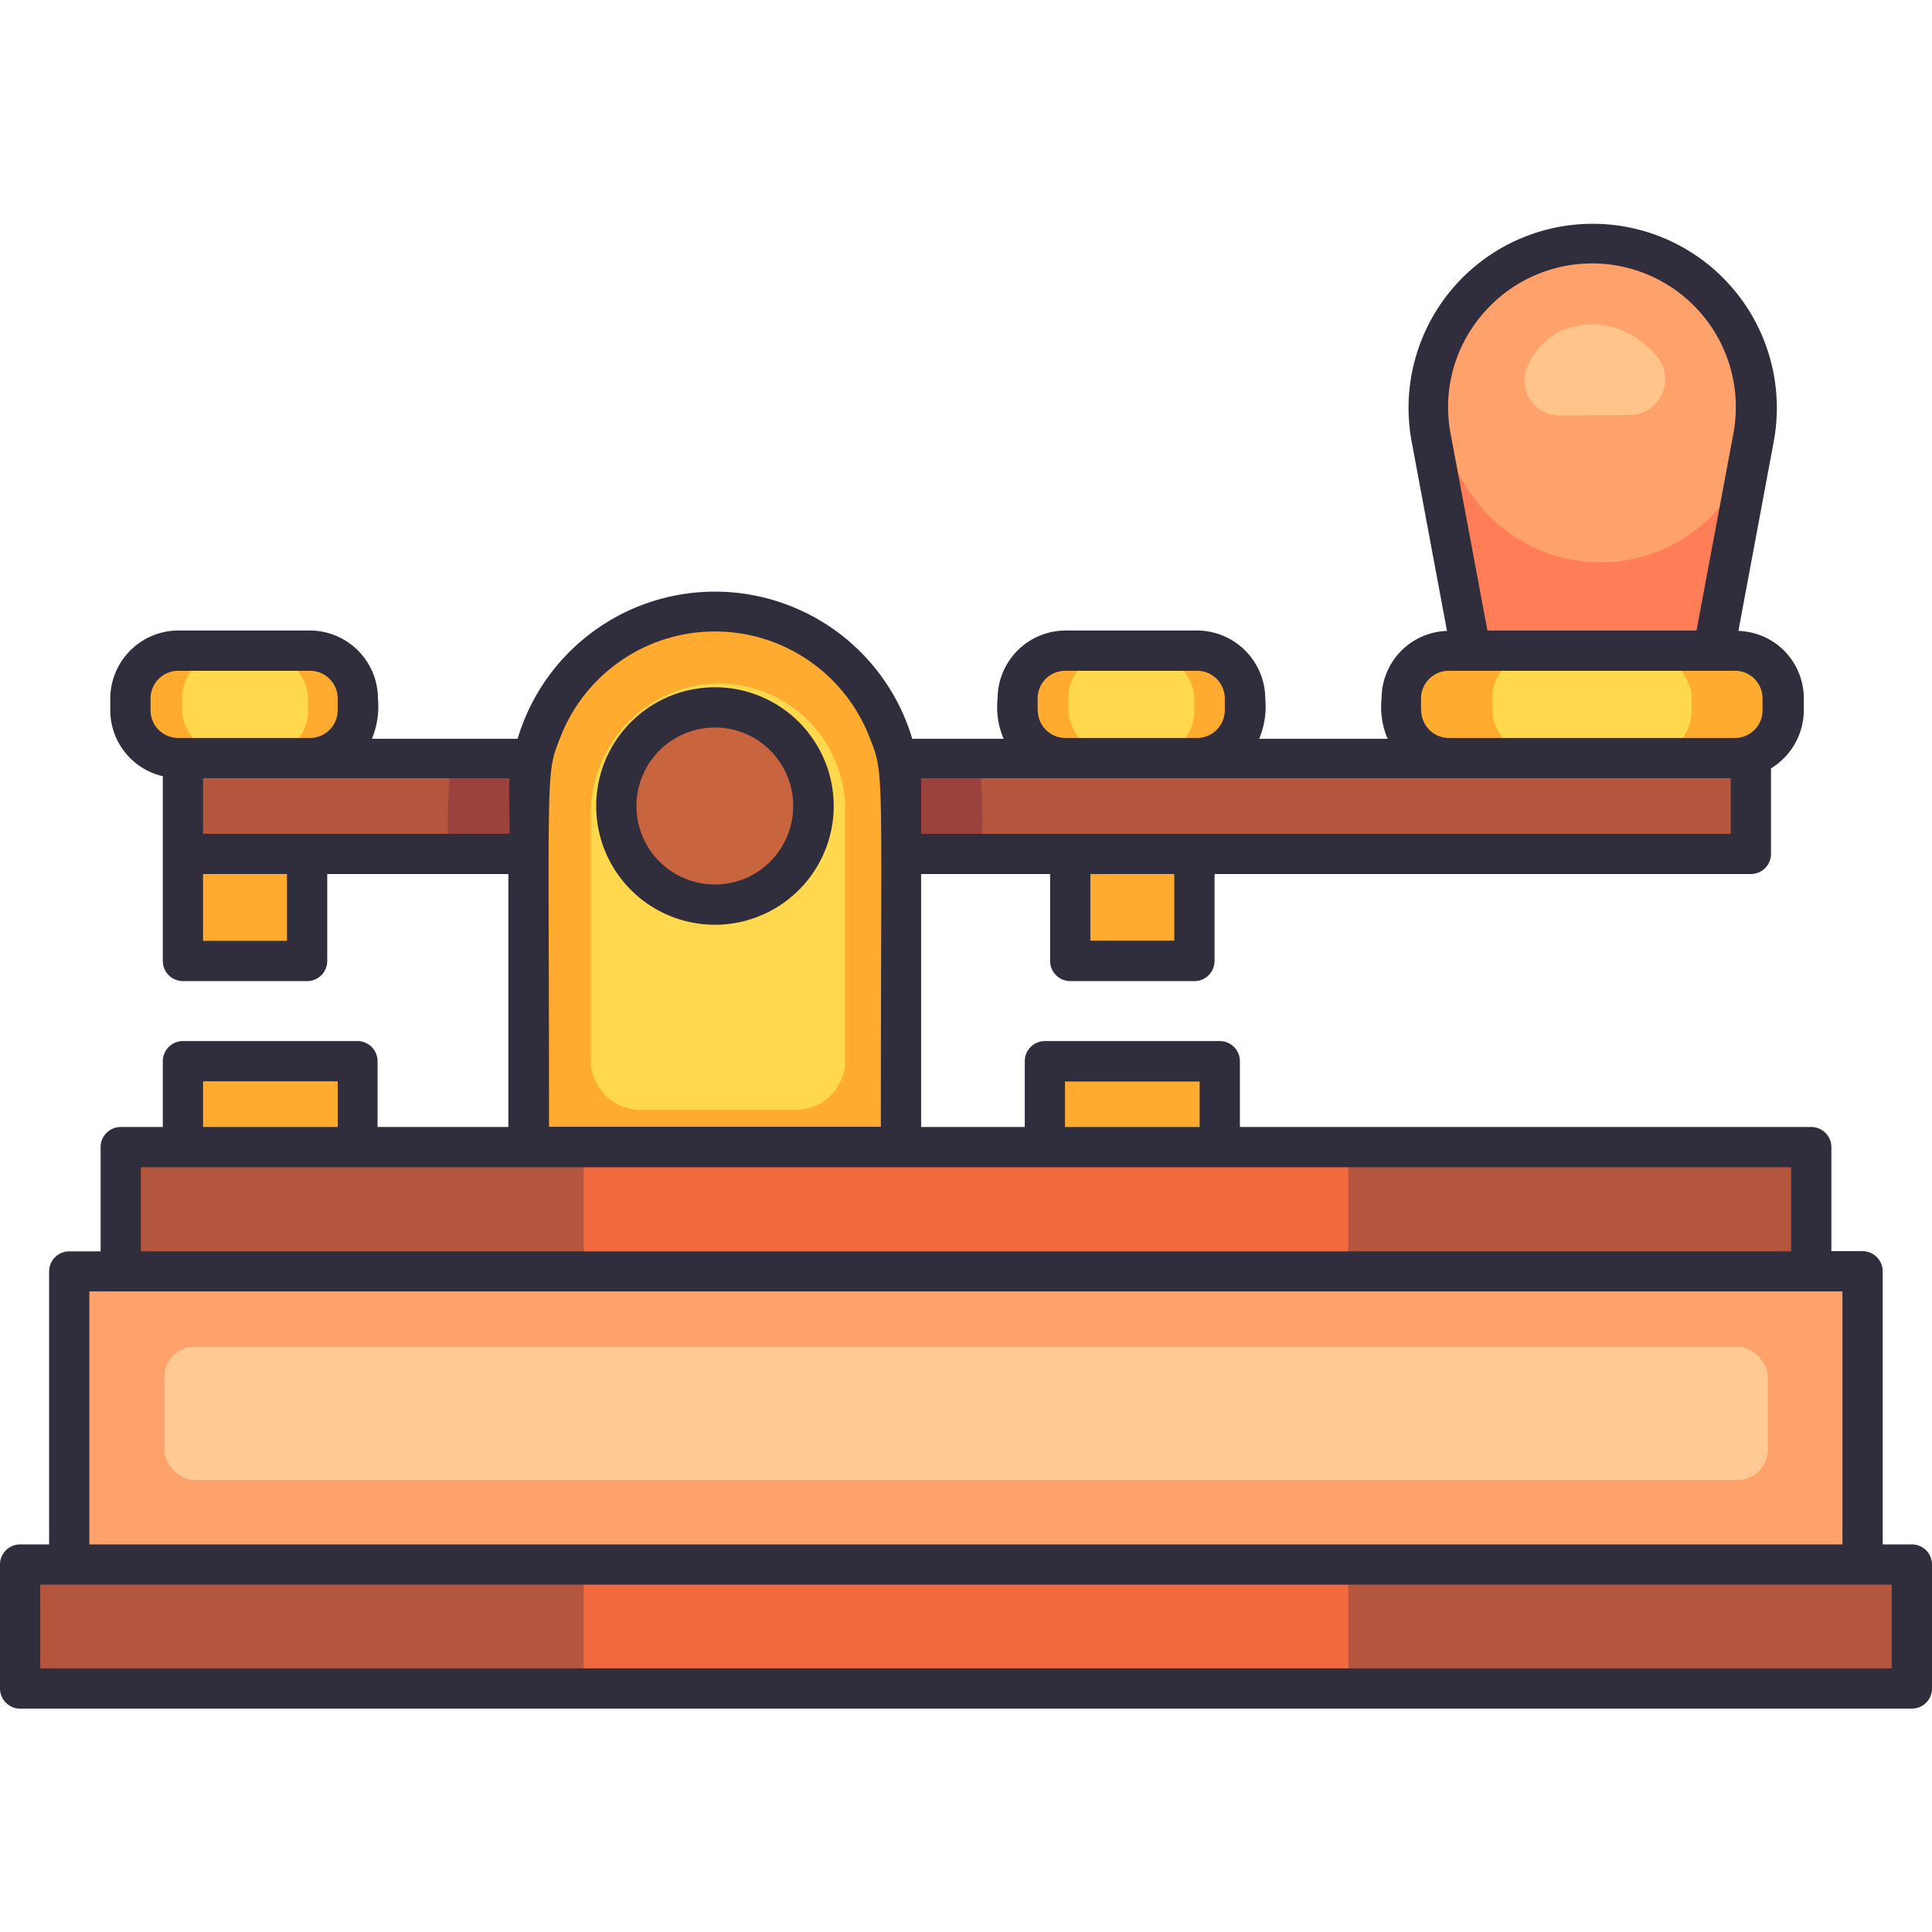 <?xml version="1.0" encoding="UTF-8"?>
<svg xmlns="http://www.w3.org/2000/svg" viewBox="0 0 96 96" id="morse-code">
  <g data-name="Morse Code">
    <rect width="77.85" height="4.76" x="9.1" y="37.67" fill="#b4563e"></rect>
    <rect width="89.11" height="20.74" x="3.44" y="63.17" fill="#ffa16b"></rect>
    <rect width="79.67" height="6.62" x="8.17" y="66.92" rx="1.5" fill="#ffc993"></rect>
    <rect width="94" height="6.16" x="1" y="77.74" fill="#b4563e"></rect>
    <rect width="38" height="6.16" x="29" y="77.74" rx="1.19" fill="#f06a3e"></rect>
    <rect width="84.07" height="6.16" x="5.97" y="57" fill="#b4563e"></rect>
    <rect width="38" height="6.16" x="29" y="57" rx="1.19" fill="#f06a3e"></rect>
    <path d="M48.78,42.43H22.28a32.92,32.92,0,0,1,.14-4.76H48.64A30.05,30.05,0,0,1,48.78,42.43Z" fill="#9b423e"></path>
    <path d="M35.53,30.38a9.25,9.25,0,0,0-9.25,9.25V57h18.5V39.63A9.25,9.25,0,0,0,35.53,30.38Z" fill="#ffab2f"></path>
    <path d="M30.28,51V39.86A5.4,5.4,0,0,1,35,34.41a5.25,5.25,0,0,1,5.77,5.22V51a2,2,0,0,1-2.05,2h-6.4A2,2,0,0,1,30.28,51Z" fill="#ffd84d"></path>
    <path d="M29.36,52.69V40.51A6.47,6.47,0,0,1,35,34,6.29,6.29,0,0,1,42,40.23V52.69a2.46,2.46,0,0,1-2.45,2.46H31.81A2.46,2.46,0,0,1,29.36,52.69Z" fill="#ffd84d"></path>
    <circle cx="35.53" cy="40.05" r="4.9" fill="#c8653e"></circle>
    <rect width="6.16" height="5.32" x="9.1" y="42.43" fill="#ffab2f"></rect>
    <rect width="11.3" height="5.32" x="6.48" y="32.34" rx="2.37" fill="#ffab2f"></rect>
    <rect width="6.16" height="5.32" x="53.18" y="42.43" fill="#ffab2f"></rect>
    <rect width="11.3" height="5.32" x="50.57" y="32.34" rx="2.37" fill="#ffab2f"></rect>
    <rect width="6.26" height="5.32" x="53.09" y="32.34" rx="2.37" fill="#ffd84d"></rect>
    <rect width="6.26" height="5.32" x="9.05" y="32.34" rx="2.37" fill="#ffd84d"></rect>
    <rect width="8.69" height="4.27" x="9.1" y="52.73" fill="#ffab2f"></rect>
    <rect width="8.69" height="4.27" x="51.92" y="52.73" fill="#ffab2f"></rect>
    <rect width="18.96" height="5.32" x="69.62" y="32.34" rx="2.37" fill="#ffab2f"></rect>
    <rect width="9.91" height="5.32" x="74.15" y="32.34" rx="2.37" fill="#ffd84d"></rect>
    <path d="M79.11,12.1a8.14,8.14,0,0,0-8,9.64l2,10.6h12l2-10.6A8.14,8.14,0,0,0,79.11,12.1Z" fill="#ff7e57"></path>
    <path d="M84.53,26.12c5.66-4.87,1.91-14-5.42-14-6.24,0-9.88,7.22-5.85,12.66A7.78,7.78,0,0,0,84.53,26.12Z" fill="#ffa16b"></path>
    <path d="M81,20.62a1.78,1.78,0,0,0,1.26-3c-1.72-2.07-5.19-2.13-6.39.64a1.75,1.75,0,0,0,1.66,2.39Z" fill="#ffc489"></path>
    <path d="M95,76.74H93.55V63.17a1,1,0,0,0-1-1H91V57a1,1,0,0,0-1-1H61.61V52.73a1,1,0,0,0-1-1H51.92a1,1,0,0,0-1,1V56H45.77V43.43h6.41v4.32a1,1,0,0,0,1,1h6.17a1,1,0,0,0,1-1V43.43H87a1,1,0,0,0,1-1V38.18a3.4,3.4,0,0,0,1.63-2.89v-.58a3.35,3.35,0,0,0-3.25-3.36l1.76-9.43a9.15,9.15,0,1,0-18,0l1.76,9.43a3.36,3.36,0,0,0-3.25,3.36,4,4,0,0,0,.3,2H62.57a4.2,4.2,0,0,0,.3-2,3.4,3.4,0,0,0-3.38-3.38H52.94a3.39,3.39,0,0,0-3.37,3.38,4,4,0,0,0,.3,2H45.33a10.23,10.23,0,0,0-19.61,0H18.48a4.2,4.2,0,0,0,.3-2,3.39,3.39,0,0,0-3.38-3.38H8.85a3.39,3.39,0,0,0-3.37,3.38v.58a3.37,3.37,0,0,0,2.61,3.28v9.18a1,1,0,0,0,1,1h6.17a1,1,0,0,0,1-1V43.43h9V56h-6.5V52.73a1,1,0,0,0-1-1H9.09a1,1,0,0,0-1,1V56H6a1,1,0,0,0-1,1v5.18H3.44a1,1,0,0,0-1,1V76.74H1a1,1,0,0,0-1,1V83.9a1,1,0,0,0,1,1H95a1,1,0,0,0,1-1V77.74A1,1,0,0,0,95,76.74Zm-42.08-23h6.69V56H52.92Zm5.43-7H54.18V43.43h4.17ZM73.61,15.68a7.14,7.14,0,0,1,12.52,5.87L84.3,31.33H73.91l-1.83-9.78A7.07,7.07,0,0,1,73.61,15.68Zm-3,19.61v-.58A1.38,1.38,0,0,1,72,33.33H86.21a1.37,1.37,0,0,1,1.37,1.38v.58a1.37,1.37,0,0,1-1.37,1.38H72A1.38,1.38,0,0,1,70.62,35.29Zm-19.05,0v-.58a1.37,1.37,0,0,1,1.37-1.38h6.55a1.38,1.38,0,0,1,1.38,1.38v.58a1.38,1.38,0,0,1-1.38,1.38H52.94A1.37,1.37,0,0,1,51.57,35.29ZM86,38.67v2.76H45.77c0-2,0-2,0-2.76ZM7.48,35.29v-.58a1.38,1.38,0,0,1,1.37-1.38H15.4a1.38,1.38,0,0,1,1.38,1.38v.58a1.38,1.38,0,0,1-1.38,1.38H8.85A1.38,1.38,0,0,1,7.48,35.29Zm6.78,11.46H10.09V43.43h4.17Zm-4.17-5.32V38.67H25.32c-.05.81,0,.76,0,2.76Zm17.74-4.76a8.24,8.24,0,0,1,15.39,0c.74,1.85.55,1.43.55,19.32H27.28C27.28,38.09,27.1,38.51,27.83,36.67ZM10.09,53.73h6.69V56H10.09ZM7,58H89v4.18H7ZM4.44,64.17H91.55V76.74H4.44ZM94,82.9H2V78.74H94Z" fill="#302d3d"></path>
    <path d="M40.36,36.67a5.9,5.9,0,1,0,0,6.76A5.89,5.89,0,0,0,40.36,36.67Zm-2.89,6.76a3.9,3.9,0,1,1,0-6.76A3.91,3.91,0,0,1,37.47,43.43Z" fill="#302d3d"></path>
  </g>
</svg>
